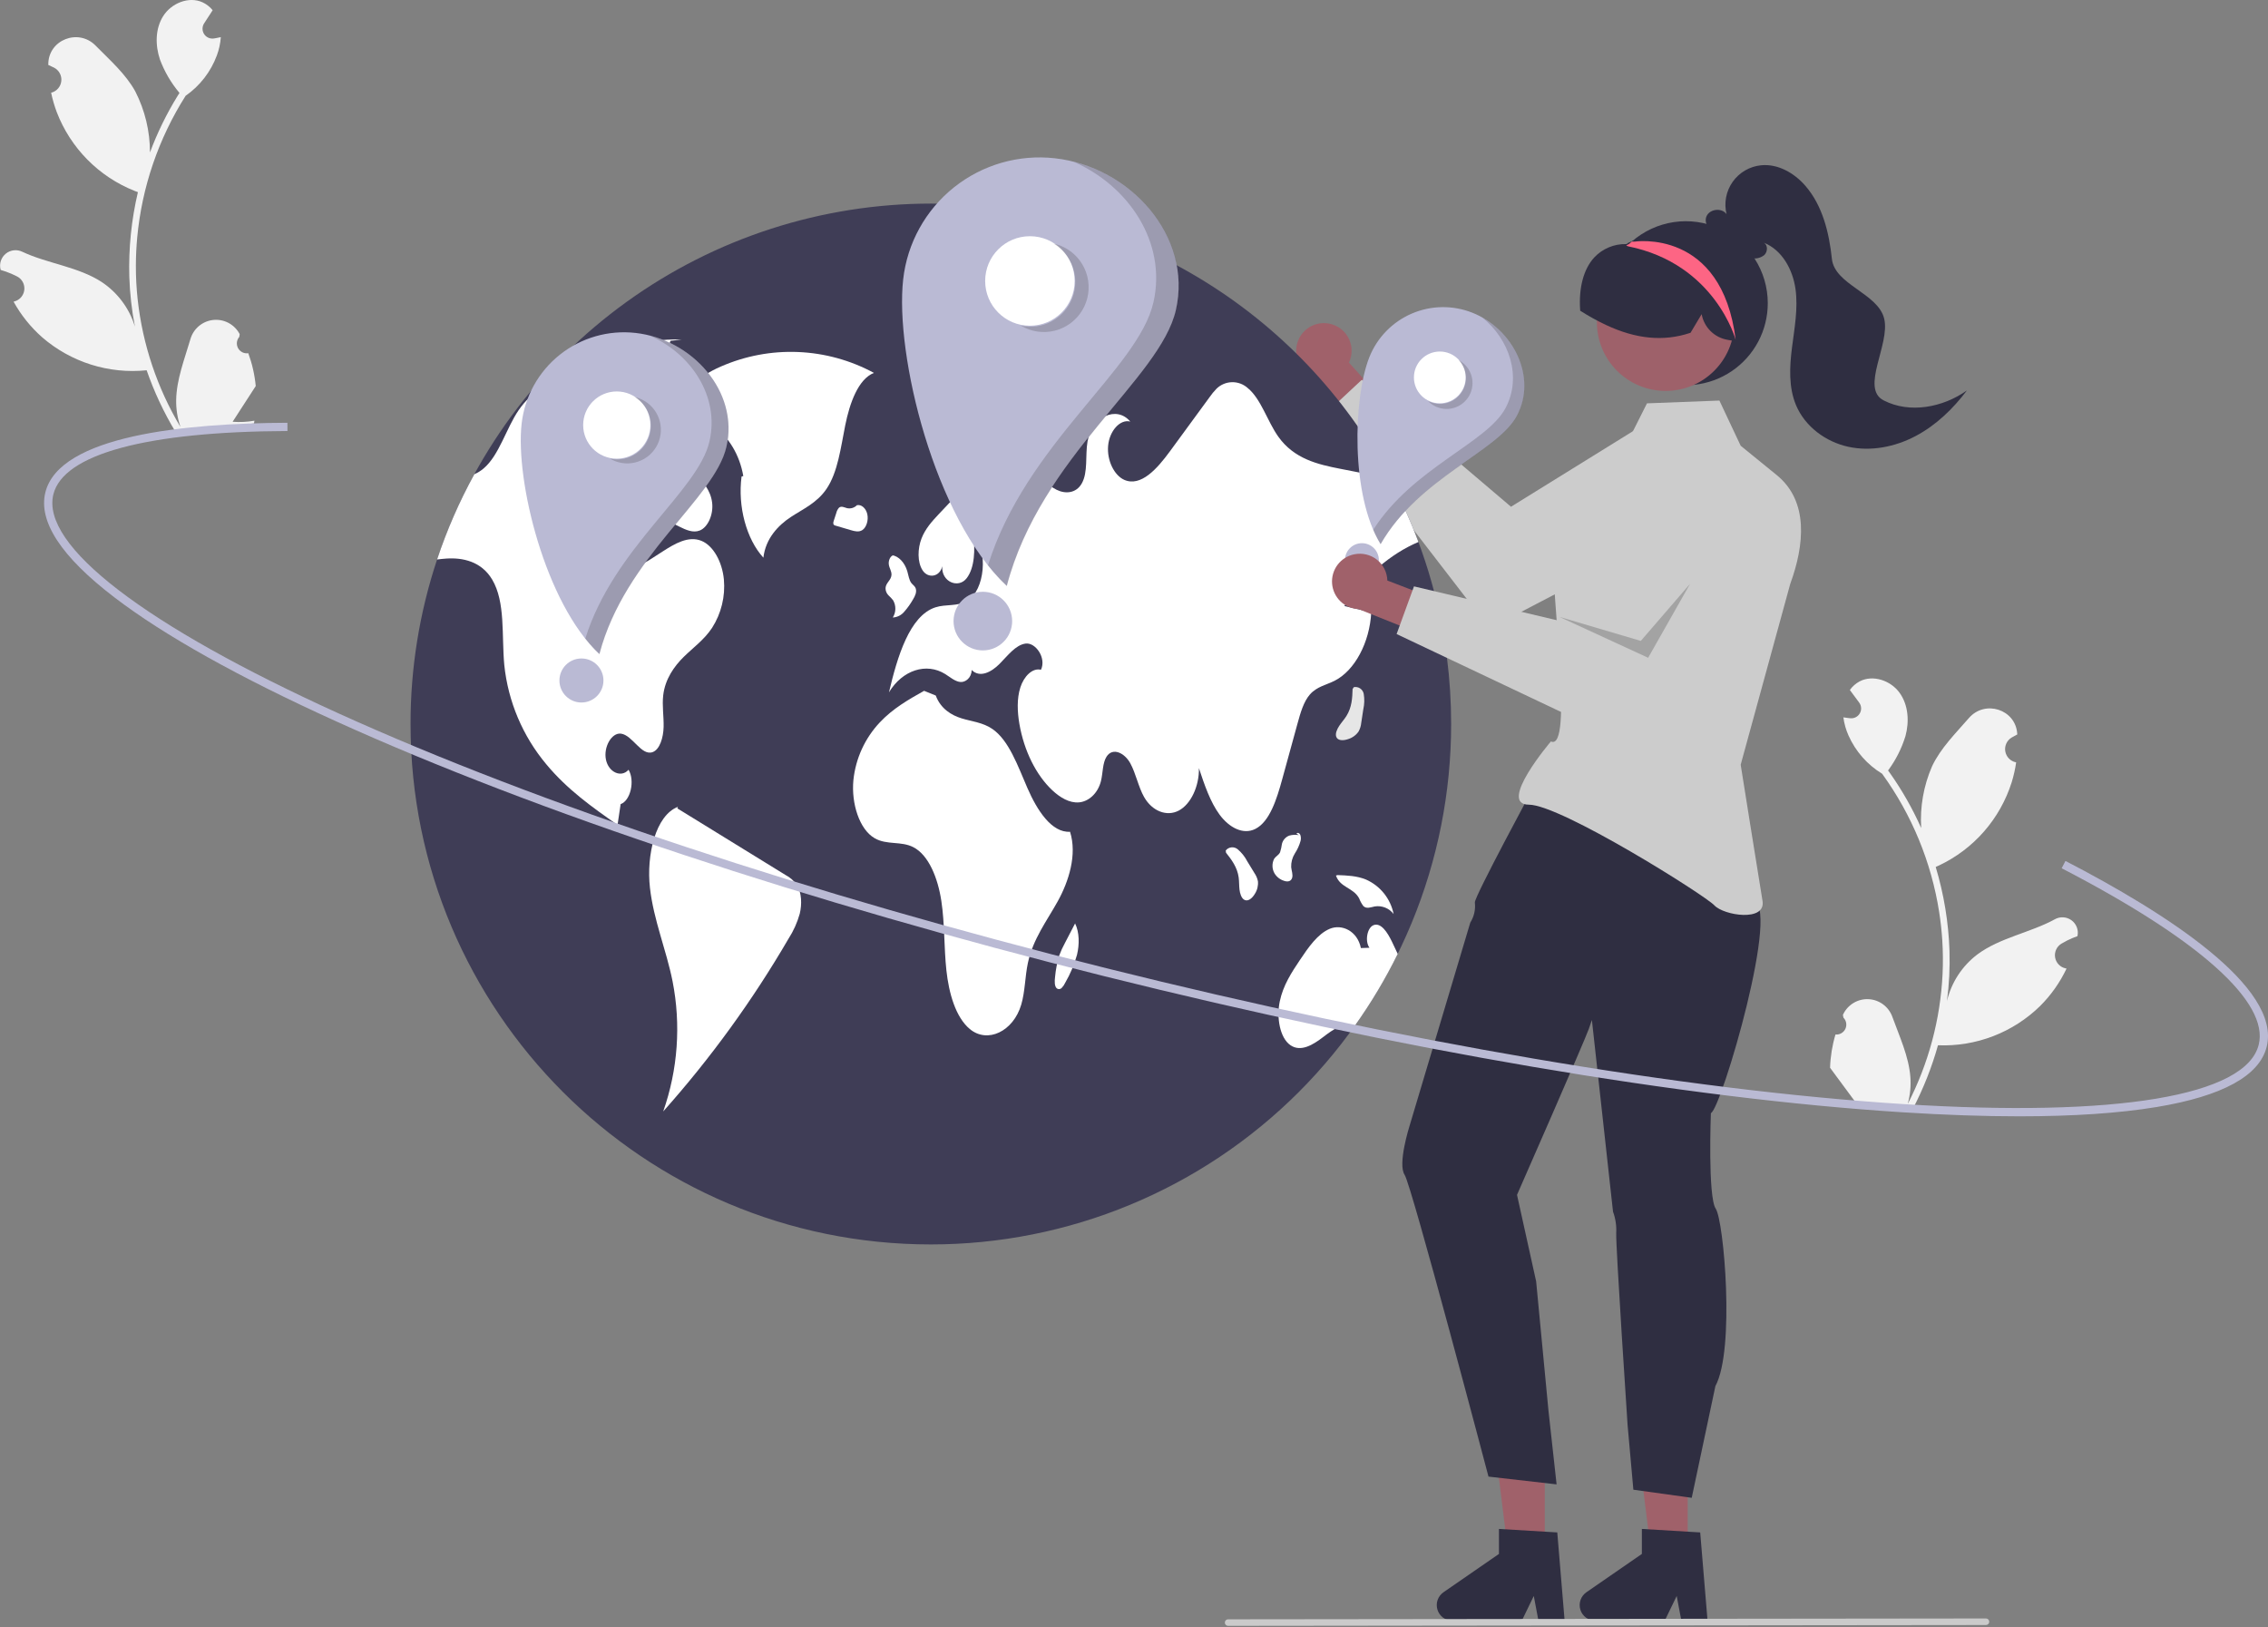 <svg width="460" height="330" viewBox="0 0 460 330" fill="none" xmlns="http://www.w3.org/2000/svg">
<rect x="0" y="0" width="460" height="330" fill="#808080" stroke="none"/>
<g clip-path="url(#clip0_12_230)">
<path d="M372.272 209.774C372.683 209.812 373.096 209.723 373.455 209.518C373.814 209.314 374.101 209.004 374.278 208.631C374.455 208.258 374.513 207.839 374.444 207.432C374.375 207.025 374.182 206.649 373.892 206.354C373.851 206.15 373.821 206.004 373.78 205.8C373.8 205.757 373.82 205.714 373.841 205.671C374.302 204.71 375.036 203.906 375.952 203.361C376.868 202.816 377.925 202.553 378.99 202.607C380.054 202.661 381.08 203.028 381.936 203.662C382.793 204.296 383.443 205.169 383.806 206.172C385.253 210.174 387.145 214.203 387.463 218.378C387.603 220.223 387.421 222.079 386.926 223.862C391.144 215.689 393.554 206.704 393.995 197.517C394.103 195.212 394.082 192.902 393.933 190.599C393.808 188.711 393.601 186.833 393.311 184.964C391.727 174.822 387.759 165.201 381.734 156.89C378.717 155.056 376.333 152.341 374.906 149.112C374.388 147.95 374.042 146.72 373.876 145.46C374.224 145.522 374.577 145.567 374.926 145.606C375.034 145.617 375.148 145.628 375.257 145.639L375.298 145.642C375.681 145.678 376.066 145.601 376.407 145.423C376.747 145.244 377.029 144.971 377.218 144.635C377.407 144.3 377.495 143.918 377.472 143.534C377.448 143.15 377.314 142.781 377.086 142.471C376.944 142.278 376.802 142.086 376.659 141.893C376.444 141.596 376.222 141.305 376.006 141.008C375.981 140.98 375.958 140.95 375.936 140.919C375.688 140.58 375.439 140.247 375.191 139.908C375.706 139.184 376.382 138.589 377.166 138.17C379.877 136.746 383.47 137.987 385.265 140.463C387.067 142.94 387.272 146.307 386.468 149.26C385.697 151.768 384.504 154.126 382.941 156.234C383.076 156.424 383.217 156.609 383.351 156.799C385.812 160.286 387.924 164.005 389.659 167.904C389.393 163.614 390.149 159.322 391.865 155.382C393.589 151.715 396.641 148.701 399.349 145.588C402.603 141.848 408.825 143.836 409.138 148.783C409.141 148.831 409.144 148.879 409.146 148.927C408.756 149.123 408.374 149.333 407.999 149.557C407.527 149.841 407.153 150.261 406.924 150.762C406.695 151.263 406.623 151.821 406.717 152.363C406.811 152.906 407.067 153.407 407.451 153.802C407.834 154.196 408.328 154.466 408.868 154.575L408.923 154.586C408.724 155.949 408.421 157.295 408.018 158.613C406.857 162.289 404.948 165.685 402.412 168.589C399.876 171.493 396.768 173.841 393.282 175.487C393.053 175.592 392.83 175.696 392.602 175.794C394.269 181.328 395.21 187.055 395.401 192.831C395.503 196.238 395.329 199.648 394.88 203.028L394.903 202.908C395.812 199.17 397.983 195.859 401.05 193.536C405.602 190.138 411.859 189.1 416.724 186.425C417.242 186.126 417.834 185.981 418.432 186.007C419.029 186.034 419.607 186.23 420.096 186.574C420.585 186.918 420.966 187.394 421.194 187.947C421.421 188.501 421.485 189.107 421.379 189.696C421.371 189.738 421.363 189.78 421.354 189.821C420.636 190.076 419.934 190.375 419.252 190.716C418.862 190.913 418.48 191.123 418.105 191.347C417.633 191.631 417.259 192.051 417.03 192.552C416.801 193.053 416.729 193.611 416.823 194.153C416.917 194.695 417.173 195.197 417.556 195.591C417.94 195.986 418.434 196.256 418.974 196.365L419.029 196.376C419.069 196.383 419.103 196.391 419.143 196.398C417.804 199.219 415.99 201.788 413.779 203.994C411.051 206.661 407.807 208.742 404.246 210.111C400.685 211.48 396.882 212.107 393.07 211.953L393.065 211.953C391.821 216.4 390.118 220.706 387.985 224.801L372.008 224.057C371.959 223.877 371.916 223.691 371.873 223.511C373.347 223.673 374.836 223.654 376.306 223.454C375.188 221.944 374.071 220.423 372.953 218.913C372.928 218.885 372.905 218.855 372.883 218.824C372.316 218.052 371.744 217.285 371.177 216.512L371.177 216.511C371.251 214.228 371.619 211.964 372.271 209.774L372.272 209.774Z" fill="#F2F2F2"/>
<path d="M50.361 71.621C49.953 71.684 49.535 71.621 49.165 71.439C48.794 71.257 48.488 70.966 48.288 70.604C48.089 70.243 48.005 69.828 48.049 69.418C48.093 69.007 48.261 68.62 48.533 68.308C48.561 68.102 48.582 67.954 48.611 67.748C48.588 67.706 48.565 67.665 48.542 67.623C48.022 66.692 47.239 65.935 46.291 65.448C45.343 64.96 44.273 64.764 43.213 64.883C42.154 65.002 41.153 65.432 40.337 66.118C39.521 66.804 38.926 67.716 38.627 68.739C37.43 72.822 35.79 76.961 35.731 81.147C35.705 82.998 36.001 84.839 36.605 86.588C31.891 78.691 28.93 69.872 27.922 60.73C27.672 58.436 27.55 56.129 27.557 53.821C27.565 51.929 27.655 50.041 27.829 48.158C28.784 37.938 32.149 28.09 37.649 19.423C40.548 17.406 42.759 14.549 43.984 11.237C44.429 10.046 44.699 8.797 44.786 7.529C44.443 7.612 44.093 7.679 43.748 7.74C43.64 7.757 43.527 7.775 43.419 7.793L43.379 7.799C42.998 7.858 42.609 7.805 42.258 7.648C41.907 7.491 41.609 7.235 41.4 6.913C41.19 6.59 41.079 6.213 41.078 5.829C41.078 5.444 41.189 5.067 41.398 4.744C41.528 4.543 41.658 4.342 41.788 4.141C41.985 3.832 42.188 3.527 42.385 3.217C42.408 3.187 42.43 3.156 42.45 3.124C42.677 2.77 42.904 2.423 43.131 2.069C42.572 1.379 41.861 0.826 41.053 0.456C38.258 -0.797 34.749 0.663 33.11 3.246C31.465 5.829 31.469 9.202 32.453 12.1C33.378 14.555 34.714 16.836 36.404 18.843C36.281 19.041 36.152 19.234 36.03 19.432C33.79 23.064 31.911 26.907 30.42 30.906C30.421 26.608 29.401 22.37 27.445 18.543C25.498 14.99 22.266 12.17 19.37 9.23C15.891 5.699 9.803 8.067 9.797 13.024C9.797 13.072 9.797 13.12 9.798 13.168C10.199 13.34 10.594 13.527 10.982 13.727C11.47 13.981 11.87 14.377 12.129 14.863C12.388 15.349 12.495 15.901 12.434 16.448C12.374 16.995 12.15 17.512 11.791 17.929C11.433 18.347 10.956 18.646 10.425 18.789L10.37 18.803C10.653 20.151 11.038 21.476 11.522 22.766C12.909 26.363 15.024 29.635 17.734 32.377C20.444 35.118 23.692 37.27 27.273 38.698C27.508 38.788 27.737 38.878 27.971 38.962C26.648 44.589 26.063 50.363 26.229 56.14C26.338 59.547 26.723 62.94 27.379 66.285L27.349 66.167C26.211 62.492 23.839 59.322 20.635 57.192C15.881 54.082 9.573 53.433 4.551 51.063C4.016 50.797 3.416 50.688 2.821 50.752C2.226 50.815 1.662 51.047 1.195 51.42C0.728 51.794 0.377 52.293 0.184 52.859C-0.009 53.425 -0.035 54.035 0.107 54.615C0.118 54.657 0.129 54.698 0.14 54.739C0.873 54.949 1.592 55.204 2.293 55.502C2.694 55.675 3.089 55.861 3.477 56.061C3.965 56.316 4.365 56.712 4.624 57.197C4.884 57.683 4.99 58.236 4.93 58.783C4.869 59.33 4.645 59.846 4.287 60.264C3.928 60.681 3.452 60.981 2.92 61.123L2.865 61.138C2.826 61.148 2.793 61.157 2.753 61.167C4.264 63.9 6.233 66.352 8.576 68.416C11.463 70.91 14.83 72.787 18.468 73.933C22.107 75.079 25.942 75.47 29.737 75.081L29.743 75.081C31.259 79.442 33.224 83.635 35.607 87.59L51.507 85.861C51.545 85.678 51.576 85.49 51.608 85.308C50.147 85.56 48.66 85.633 47.18 85.524C48.202 83.948 49.223 82.361 50.246 80.785C50.269 80.755 50.291 80.724 50.31 80.692C50.828 79.886 51.352 79.085 51.87 78.279L51.87 78.278C51.655 76.004 51.148 73.766 50.362 71.621L50.361 71.621Z" fill="#F2F2F2"/>
<path d="M270.034 65.729C270.821 65.945 271.551 66.332 272.173 66.861C272.794 67.39 273.292 68.049 273.631 68.791C273.971 69.534 274.143 70.342 274.136 71.158C274.13 71.974 273.944 72.779 273.593 73.516L282.125 83.002L277.625 89.593L265.764 76.027C264.565 75.355 263.655 74.266 263.205 72.968C262.756 71.669 262.798 70.251 263.325 68.981C263.851 67.712 264.825 66.68 266.061 66.08C267.298 65.481 268.712 65.356 270.034 65.729Z" fill="#A0616A"/>
<path d="M349.913 89.022C349.144 87.77 348.135 86.682 346.945 85.821C345.754 84.96 344.405 84.342 342.975 84.003C341.546 83.665 340.063 83.611 338.613 83.847C337.162 84.082 335.773 84.602 334.523 85.375L306.462 102.755L276.193 77.025L268.662 84.037L302.101 127.422L345.562 104.765C344.548 105.294 351.139 91.017 349.913 89.022Z" fill="#CCCCCC"/>
<path d="M294.323 146.81C294.326 160.669 291.599 174.392 286.296 187.197C280.994 200.001 273.221 211.636 263.421 221.435C253.622 231.235 241.987 239.008 229.183 244.31C216.378 249.612 202.655 252.34 188.796 252.337C130.515 252.337 83.268 205.09 83.268 146.81C83.258 135.473 85.075 124.209 88.65 113.451C95.668 92.441 109.114 74.168 127.085 61.217C145.056 48.266 166.644 41.292 188.796 41.282C207.9 41.275 226.648 46.457 243.037 56.273C259.427 66.09 272.843 80.172 281.854 97.018C284.088 101.174 286.037 105.478 287.687 109.898C287.916 110.514 288.138 111.13 288.355 111.751V111.757C289.323 114.489 290.175 117.272 290.911 120.105C293.184 128.825 294.331 137.799 294.323 146.81Z" fill="#3F3D56"/>
<path d="M177.25 75.611C172.508 73.047 167.242 71.599 161.856 71.379C156.469 71.158 151.103 72.171 146.167 74.34C141.82 76.231 137.244 79.624 135.794 85.751C141.658 82.29 149.249 87.758 150.757 96.529L150.405 96.626C149.608 102.702 151.387 109.316 154.832 113.083C155.284 109.17 157.857 106.507 160.387 104.844C162.918 103.18 165.718 101.972 167.649 99.112C169.939 95.722 170.521 90.768 171.43 86.248C172.34 81.728 174.066 76.871 177.25 75.611Z" fill="white"/>
<path d="M144.427 127.31C142.803 129.749 140.634 131.279 138.688 133.185C136.747 135.096 134.9 137.676 134.513 140.988C134.267 143.11 134.648 145.268 134.595 147.413C134.543 149.559 133.827 151.975 132.368 152.508C130.064 153.341 128.305 149.061 125.936 148.762C124.054 148.527 122.36 151.488 122.905 154.056C123.451 156.624 126.013 157.761 127.484 156.084C128.815 158.318 127.877 162.369 125.878 163.055C125.667 164.462 125.456 165.863 125.25 167.27C120.197 163.735 115.09 160.141 110.793 154.965C106.014 149.256 103.049 142.249 102.281 134.844C101.724 128.893 102.55 122.087 99.818 117.508C97.631 113.844 93.879 113.035 90.502 113.264C89.887 113.305 89.266 113.375 88.65 113.451C90.641 107.47 93.171 101.681 96.207 96.156C96.894 95.861 97.532 95.464 98.1 94.978C101.243 92.311 102.638 86.911 105.188 83.176C105.353 82.936 105.523 82.701 105.698 82.473C108.307 79.067 111.802 77.314 115.178 75.684C122.653 72.055 130.345 68.379 138.236 68.883L135.991 69.1C133.37 76.44 130.748 83.78 128.123 91.12C127.724 92.246 127.322 93.374 126.915 94.503C125.426 98.677 123.89 103.121 124.119 107.794C124.254 110.561 125.215 113.516 127.044 114.465C128.75 115.345 130.615 114.266 132.262 113.199C132.96 112.753 133.652 112.308 134.349 111.856C136.853 110.244 139.626 108.591 142.27 109.67C144.691 110.655 146.479 113.944 146.819 117.49C147.131 120.938 146.29 124.392 144.427 127.31Z" fill="white"/>
<path d="M159.316 177.423C152.005 172.921 144.693 168.419 137.382 163.918L137.506 163.598C132.96 165.33 131.073 173.41 131.824 180.018C132.575 186.626 135.123 192.533 136.41 198.972C138.145 207.783 137.49 216.899 134.513 225.371C144.127 214.584 152.635 202.86 159.91 190.375C160.926 188.801 161.701 187.084 162.207 185.281C162.672 183.362 162.6 181.056 161.67 179.517C161.072 178.634 160.263 177.914 159.316 177.423Z" fill="white"/>
<path d="M130.461 95.524C129.684 97.27 129.386 99.597 130.09 101.404C130.81 103.248 132.331 104.082 133.731 104.776L137.771 106.778C139.115 107.444 140.564 108.117 141.934 107.569C143.586 106.908 144.732 104.317 144.435 101.912C144.12 99.353 142.507 97.593 141.015 96.093C138.927 93.995 136.839 91.897 134.751 89.8L133.574 91.241C132.302 92.482 131.249 93.931 130.461 95.524Z" fill="white"/>
<path d="M272.667 122.884C274.484 123.312 276.302 123.74 278.119 124.168C277.802 130.306 274.76 135.987 270.679 138.045C268.979 138.901 267.086 139.217 265.679 140.818C264.406 142.272 263.761 144.535 263.169 146.698C262.132 150.474 261.094 154.249 260.056 158.025C258.942 162.093 257.512 166.614 254.616 168.079C252.13 169.34 249.287 167.798 247.375 165.212C245.464 162.627 244.297 159.15 243.166 155.762C243.236 159.455 241.519 163.078 239.086 164.362C236.647 165.646 233.68 164.485 232.05 161.619C230.878 159.561 230.391 156.846 229.242 154.759C228.093 152.672 225.684 151.476 224.429 153.434C223.602 154.736 223.708 156.729 223.297 158.382C222.658 160.95 220.724 162.562 218.807 162.703C216.895 162.844 215.031 161.742 213.431 160.247C210.13 157.151 207.697 152.238 206.753 146.78C206.337 144.347 206.22 141.697 206.941 139.417C207.662 137.136 209.403 135.377 211.132 135.811C212.27 133.408 210.024 130.218 208.002 130.5C205.973 130.781 204.385 132.956 202.72 134.627C201.06 136.298 198.739 137.511 197.068 135.852C197.08 137.394 195.825 138.414 194.74 138.285C193.662 138.162 192.7 137.295 191.71 136.679C187.881 134.293 183.021 135.876 180.301 140.39C182.001 133.155 184.493 124.854 189.716 123.154C191.85 122.456 194.178 123.031 196.194 121.823C199.765 119.683 200.486 111.598 197.402 108.263C197.795 111.417 197.719 115.098 196.054 117.256C194.389 119.413 190.895 118.006 191.106 114.817C190.625 117.016 188.233 117.35 187.131 115.661C186.023 113.973 186.117 111.212 186.902 109.195C187.688 107.178 189.024 105.73 190.32 104.341C193.105 101.356 195.931 98.337 199.155 96.461C202.385 94.585 206.114 93.952 209.35 95.816C211.056 96.801 212.557 98.443 214.298 99.31C216.04 100.184 218.25 100.073 219.405 98.032C220.7 95.758 220.091 92.381 220.571 89.537C221.433 84.513 226.457 82.162 229.242 85.48C227.161 84.947 225.009 87.409 224.751 90.393C224.488 93.377 225.994 96.391 228.011 97.294C231.4 98.794 234.718 95.019 237.28 91.525C239.953 87.867 242.63 84.21 245.312 80.556C245.74 79.934 246.22 79.349 246.748 78.809C247.588 77.99 248.707 77.522 249.88 77.498C251.052 77.474 252.19 77.896 253.062 78.68C255.771 80.89 257.043 85.422 259.265 88.541C262.489 93.073 267.314 94.175 271.805 95.054C275.153 95.705 278.502 96.359 281.854 97.018C284.088 101.174 286.037 105.478 287.687 109.898C282.012 112.308 276.776 116.816 272.667 122.884Z" fill="white"/>
<path d="M283.489 193.424C280.978 198.524 278.056 203.412 274.754 208.039C272.643 207.136 270.375 208.749 268.399 210.261C266.335 211.844 263.855 213.386 261.739 211.944C259.576 210.466 258.878 206.333 259.564 203.056C260.25 199.785 261.962 197.182 263.621 194.708C265.38 192.081 267.261 189.355 269.706 188.335C272.157 187.315 275.305 188.757 276.02 192.239L277.756 192.181C276.782 190.844 277.293 188.077 278.6 187.59C280.107 187.022 281.414 189.091 282.305 190.92C282.704 191.747 283.108 192.579 283.489 193.424Z" fill="white"/>
<path d="M217.027 168.66C213.297 168.895 210.342 164.303 208.379 159.786C206.416 155.268 204.624 150.102 201.259 147.803C199.336 146.489 197.143 146.309 195.057 145.672C192.971 145.036 190.788 143.718 189.791 141.035L187.425 140.08C184.3 141.837 181.134 143.626 178.441 146.485C175.421 149.693 173.54 153.805 173.088 158.188C172.636 162.924 174.305 168.205 177.424 169.984C179.888 171.39 182.757 170.503 185.253 171.79C188.372 173.398 190.224 178.069 190.924 182.681C191.625 187.293 191.448 192.086 191.949 196.75C192.451 201.414 193.833 206.267 196.693 208.657C200.272 211.649 205.523 209.163 207.129 203.718C207.917 201.048 207.889 198.034 208.478 195.262C209.516 190.379 212.315 186.757 214.536 182.752C216.756 178.747 218.504 173.308 217.027 168.66Z" fill="white"/>
<path d="M180.169 120.685C180.517 121.006 180.841 121.35 181.14 121.717C181.45 122.25 181.608 122.858 181.597 123.474C181.586 124.091 181.408 124.692 181.081 125.215C181.53 125.189 181.969 125.071 182.37 124.867C182.771 124.663 183.126 124.378 183.411 124.03C184.092 123.255 184.691 122.411 185.198 121.513C185.579 120.893 185.984 120.054 185.725 119.317C185.549 118.814 185.132 118.6 184.84 118.221C184.377 117.622 184.263 116.67 184.023 115.847C183.505 114.07 182.265 112.763 180.92 112.577L181.107 112.612C180.544 112.805 180.152 113.698 180.276 114.501C180.389 115.233 180.859 115.84 180.813 116.586C180.745 117.659 179.673 118.163 179.607 119.236C179.596 119.774 179.798 120.295 180.169 120.685Z" fill="white"/>
<path d="M173.778 102.452C173.784 102.451 173.789 102.451 173.795 102.449C173.909 102.345 174.016 102.231 174.113 102.11L173.778 102.452Z" fill="#E6E6E6"/>
<path d="M174.897 107.489C175.721 106.958 176.182 105.492 175.909 104.264C175.638 103.044 174.679 102.224 173.795 102.449C173.538 102.709 173.22 102.9 172.869 103.003C172.518 103.106 172.147 103.119 171.791 103.039C171.244 102.898 170.643 102.536 170.169 102.948C169.898 103.255 169.708 103.626 169.617 104.026C169.441 104.565 169.266 105.104 169.09 105.643C169.007 105.836 168.985 106.05 169.028 106.256C169.061 106.338 169.116 106.411 169.185 106.466C169.255 106.521 169.338 106.558 169.426 106.572C170.479 106.883 171.533 107.193 172.586 107.504C173.354 107.73 174.182 107.948 174.897 107.489Z" fill="white"/>
<path d="M254.419 177.019C253.932 176.222 253.445 175.425 252.958 174.627C252.48 173.704 251.826 172.883 251.033 172.21C250.859 172.064 250.657 171.955 250.44 171.888C250.222 171.821 249.994 171.798 249.768 171.821C249.541 171.843 249.322 171.911 249.122 172.02C248.923 172.128 248.747 172.276 248.605 172.454L248.664 172.909C249.774 174.302 250.948 175.848 251.23 177.915C251.341 178.73 251.302 179.573 251.399 180.391C251.497 181.209 251.773 182.058 252.302 182.411C253.068 182.923 253.969 182.168 254.514 181.246C255.002 180.489 255.221 179.59 255.136 178.694C255.014 178.092 254.77 177.522 254.419 177.019Z" fill="white"/>
<path d="M276.089 146.573C276.23 145.65 276.371 144.726 276.512 143.803C276.741 142.788 276.769 141.739 276.596 140.714C276.556 140.49 276.473 140.276 276.349 140.085C276.226 139.894 276.066 139.729 275.879 139.601C275.691 139.473 275.479 139.383 275.257 139.338C275.034 139.292 274.804 139.292 274.581 139.336L274.333 139.723C274.286 141.503 274.188 143.443 273.073 145.205C272.633 145.9 272.06 146.52 271.608 147.209C271.155 147.897 270.821 148.725 270.998 149.335C271.254 150.22 272.429 150.222 273.44 149.869C274.301 149.604 275.047 149.057 275.559 148.316C275.854 147.777 276.034 147.184 276.089 146.573Z" fill="#E6E6E6"/>
<path d="M262.057 178.057C262.295 177.372 261.952 176.587 261.879 175.831C261.844 174.854 262.103 173.889 262.622 173.061C263.138 172.28 263.529 171.423 263.781 170.521C263.887 170.11 263.868 169.677 263.725 169.277C263.564 168.915 263.174 168.75 262.95 169.037L263.429 169.345C262.782 169.23 262.117 169.262 261.484 169.439C261.123 169.578 260.801 169.801 260.544 170.09C260.288 170.379 260.105 170.726 260.01 171.101C259.931 171.685 259.802 172.262 259.624 172.825C259.338 173.412 258.785 173.608 258.437 174.123C258.2 174.581 258.08 175.09 258.089 175.604C258.097 176.119 258.234 176.624 258.486 177.073C258.923 177.808 259.617 178.354 260.434 178.605C261.019 178.815 261.789 178.826 262.057 178.057Z" fill="white"/>
<path d="M275.66 182.161C275.871 182.711 276.155 183.231 276.503 183.707C277.154 184.363 278.039 183.96 278.829 183.801C279.546 183.688 280.28 183.771 280.954 184.041C281.627 184.311 282.215 184.758 282.655 185.336C282.349 183.808 281.68 182.375 280.706 181.159C279.731 179.943 278.479 178.979 277.054 178.347C275.192 177.588 273.23 177.515 271.293 177.447L270.959 177.532C271.811 180.014 274.488 179.958 275.66 182.161Z" fill="white"/>
<path d="M218.047 187.236L218.052 187.247C218.085 187.184 218.117 187.122 218.15 187.059L218.047 187.236Z" fill="#E6E6E6"/>
<path d="M215.984 191.23C215.534 192.047 215.147 192.898 214.826 193.773C214.402 195.192 214.12 196.65 213.987 198.125C213.882 198.964 213.85 200.035 214.375 200.443C214.526 200.544 214.708 200.585 214.888 200.561C215.067 200.537 215.232 200.448 215.35 200.311C215.642 200.002 215.881 199.647 216.057 199.26C217.09 197.482 217.892 195.579 218.443 193.598C218.946 191.511 218.941 189.054 218.052 187.247C217.363 188.575 216.673 189.903 215.984 191.23Z" fill="white"/>
<path d="M196.076 84.814C196.404 85.134 196.818 85.352 197.268 85.44C197.718 85.528 198.184 85.482 198.608 85.308C199.486 84.924 200.292 84.392 200.99 83.734C201.568 83.307 202.059 82.772 202.434 82.159C202.642 81.793 202.774 81.389 202.825 80.972C202.876 80.554 202.843 80.13 202.73 79.725C202.404 78.771 201.576 78.451 200.845 78.234C199.676 77.888 198.507 77.541 197.338 77.194L198.184 76.432C197.313 75.965 196.351 76.832 195.807 77.905C195.458 78.605 195.215 79.354 195.085 80.126C194.794 81.81 195.079 83.816 196.076 84.814Z" fill="#E6E6E6"/>
<path d="M216.718 77.884C217.048 78.248 217.503 78.472 217.992 78.512C218.481 78.551 218.967 78.404 219.351 78.099C219.681 77.85 219.956 77.535 220.156 77.174C220.357 76.813 220.479 76.413 220.515 76.001C220.598 75.082 220.143 74.059 219.494 73.98L219.642 73.119C218.391 72.893 216.852 72.848 216.181 74.367C215.955 74.949 215.886 75.58 215.98 76.197C216.074 76.815 216.329 77.396 216.718 77.884Z" fill="#E6E6E6"/>
<path d="M213.961 32.094C206.626 31.267 199.263 33.387 193.492 37.988C187.721 42.59 184.013 49.295 183.186 56.63C181.463 71.903 189.51 105.07 204.18 118.8C211.088 92.495 235.294 76.892 238.496 62.869C241.919 47.884 229.234 33.817 213.961 32.094Z" fill="#BABAD4"/>
<path d="M208.888 66.049C213.901 66.049 217.965 61.985 217.965 56.972C217.965 51.959 213.901 47.896 208.888 47.896C203.875 47.896 199.812 51.959 199.812 56.972C199.812 61.985 203.875 66.049 208.888 66.049Z" fill="white"/>
<path d="M199.345 131.887C202.628 131.887 205.289 129.225 205.289 125.942C205.289 122.659 202.628 119.997 199.345 119.997C196.061 119.997 193.4 122.659 193.4 125.942C193.4 129.225 196.061 131.887 199.345 131.887Z" fill="#BABAD4"/>
<path opacity="0.2" d="M216.398 50.469C217.42 51.083 218.31 51.892 219.019 52.851C219.728 53.809 220.242 54.897 220.53 56.054C220.818 57.21 220.876 58.412 220.7 59.591C220.524 60.77 220.117 61.902 219.503 62.924C218.889 63.946 218.08 64.836 217.122 65.545C216.164 66.254 215.075 66.768 213.919 67.056C211.583 67.638 209.112 67.269 207.048 66.029C209.152 66.497 211.354 66.201 213.259 65.194C215.165 64.187 216.65 62.535 217.448 60.533C218.247 58.531 218.307 56.311 217.618 54.269C216.929 52.227 215.535 50.496 213.687 49.388C214.643 49.6 215.559 49.965 216.398 50.469Z" fill="#231F20"/>
<path opacity="0.2" d="M238.532 62.898C235.329 76.921 211.123 92.524 204.216 118.829C202.836 117.525 201.555 116.122 200.382 114.629C208.144 89.903 230.843 74.879 233.938 61.33C236.707 49.203 228.927 37.678 217.764 32.809C231.277 36.206 241.668 49.166 238.532 62.898Z" fill="#231F20"/>
<path d="M128.905 67.509C123.397 66.888 117.868 68.48 113.534 71.935C109.2 75.391 106.416 80.426 105.795 85.934C104.501 97.404 110.543 122.311 121.561 132.622C126.748 112.868 144.926 101.151 147.331 90.62C149.901 79.367 140.375 68.803 128.905 67.509Z" fill="#BABAD4"/>
<path d="M125.096 93.008C128.86 93.008 131.912 89.956 131.912 86.192C131.912 82.427 128.86 79.376 125.096 79.376C121.331 79.376 118.28 82.427 118.28 86.192C118.28 89.956 121.331 93.008 125.096 93.008Z" fill="white"/>
<path d="M117.929 142.45C120.395 142.45 122.393 140.451 122.393 137.985C122.393 135.52 120.395 133.521 117.929 133.521C115.463 133.521 113.465 135.52 113.465 137.985C113.465 140.451 115.463 142.45 117.929 142.45Z" fill="#BABAD4"/>
<path opacity="0.2" d="M130.735 81.308C131.503 81.769 132.172 82.377 132.704 83.097C133.236 83.816 133.622 84.633 133.838 85.502C134.055 86.37 134.098 87.273 133.966 88.158C133.834 89.043 133.528 89.894 133.067 90.661C132.606 91.428 131.998 92.097 131.279 92.63C130.559 93.162 129.742 93.548 128.874 93.764C128.005 93.981 127.102 94.024 126.217 93.892C125.332 93.759 124.481 93.454 123.714 92.993C125.294 93.344 126.947 93.122 128.378 92.366C129.809 91.61 130.924 90.369 131.524 88.866C132.124 87.362 132.169 85.695 131.651 84.161C131.134 82.628 130.087 81.329 128.7 80.496C129.417 80.655 130.105 80.93 130.735 81.308Z" fill="#231F20"/>
<path opacity="0.2" d="M147.357 90.642C144.952 101.173 126.774 112.89 121.587 132.644C120.551 131.665 119.589 130.611 118.708 129.49C124.537 110.921 141.583 99.639 143.907 89.464C145.987 80.357 140.145 71.702 131.761 68.046C141.909 70.597 149.712 80.329 147.357 90.642Z" fill="#231F20"/>
<path d="M342.303 314.426H334.819L331.259 285.559L342.304 285.56L342.303 314.426Z" fill="#A0616A"/>
<path d="M346.329 328.636H341.018L340.07 323.622L337.643 328.636H323.558C322.883 328.636 322.226 328.42 321.682 328.02C321.138 327.62 320.736 327.056 320.536 326.412C320.335 325.767 320.345 325.075 320.565 324.437C320.785 323.799 321.204 323.248 321.759 322.864L333.007 315.096V310.028L344.837 310.734L346.329 328.636Z" fill="#2F2E41"/>
<path d="M313.316 314.426H305.832L302.272 285.559L313.318 285.56L313.316 314.426Z" fill="#A0616A"/>
<path d="M317.342 328.636H312.032L311.084 323.622L308.656 328.636H294.572C293.896 328.636 293.239 328.42 292.695 328.02C292.151 327.62 291.75 327.056 291.549 326.412C291.348 325.767 291.358 325.075 291.578 324.437C291.798 323.799 292.217 323.248 292.772 322.864L304.02 315.096V310.028L315.85 310.734L317.342 328.636Z" fill="#2F2E41"/>
<path d="M284.884 238.212C286.316 240.36 301.897 299.415 301.897 299.415L315.711 300.991L314.072 286.132L311.565 259.838L307.684 242.287C307.684 242.287 321.39 211.094 322.256 208.609L322.872 206.826L327.154 245.688C327.663 247.075 327.885 248.552 327.806 250.027C327.677 252.455 330.112 288.975 330.112 288.975L331.282 302.072L343.119 303.716L347.921 281.055C351.931 273.694 349.632 247.535 347.992 245.101C346.353 242.666 347.004 225.709 347.004 225.709C349.098 224.972 361.585 182.393 355.339 182.644C355.74 180.374 356.055 178.348 356.055 178.348L345.214 169.604L318.082 162.551L311.237 159.264C311.237 159.264 299.011 181.871 299.133 182.995C299.301 184.419 298.975 185.858 298.209 187.07L285.865 228.38C285.865 228.38 283.438 236.042 284.884 238.212Z" fill="#2F2E41"/>
<path d="M353.049 90.387L348.733 81.223L334.042 81.787L329.25 91.322C329.25 91.322 315.556 107.678 315.112 112.997C314.555 119.686 319.188 152.47 314.555 150.345C314.555 150.345 303.632 163.166 310.095 163.166C316.559 163.166 345.795 181.52 347.713 183.584C349.632 185.647 358.196 186.986 357.478 182.677C356.76 178.368 353.049 155.065 353.049 155.065L363.094 118.423C365.984 110.512 366.884 101.638 360.349 96.324L353.049 90.387Z" fill="#CCCCCC"/>
<path d="M298.633 63.414C296.667 62.634 294.568 62.249 292.454 62.28C290.34 62.311 288.253 62.759 286.312 63.597C284.371 64.435 282.614 65.647 281.141 67.164C279.669 68.681 278.509 70.473 277.729 72.438C274.449 80.702 273.905 100.437 280.01 110.328C287.859 96.693 303.739 91.659 307.656 84.317C311.841 76.472 306.897 66.695 298.633 63.414Z" fill="#BABAD4"/>
<path d="M292.024 81.781C294.924 81.781 297.275 79.431 297.275 76.531C297.275 73.631 294.924 71.281 292.024 71.281C289.124 71.281 286.774 73.631 286.774 76.531C286.774 79.431 289.124 81.781 292.024 81.781Z" fill="white"/>
<path d="M276.227 117.019C278.126 117.019 279.665 115.48 279.665 113.581C279.665 111.681 278.126 110.142 276.227 110.142C274.327 110.142 272.788 111.681 272.788 113.581C272.788 115.48 274.327 117.019 276.227 117.019Z" fill="#BABAD4"/>
<path opacity="0.2" d="M297.203 74.041C298.165 75.047 298.689 76.393 298.658 77.784C298.628 79.176 298.047 80.498 297.042 81.461C296.037 82.424 294.692 82.948 293.3 82.919C291.909 82.891 290.586 82.311 289.622 81.307C290.726 81.888 291.999 82.057 293.216 81.784C294.432 81.511 295.512 80.814 296.262 79.818C297.011 78.822 297.382 77.591 297.307 76.347C297.233 75.103 296.718 73.925 295.854 73.026C296.356 73.289 296.811 73.632 297.203 74.041Z" fill="#231F20"/>
<path opacity="0.2" d="M307.672 84.339C303.755 91.68 287.875 96.715 280.026 110.35C279.453 109.413 278.951 108.434 278.523 107.423C286.61 94.8 301.561 89.859 305.345 82.766C308.732 76.417 306.139 68.803 300.647 64.391C307.674 68.339 311.507 77.15 307.672 84.339Z" fill="#231F20"/>
<path d="M274.677 112.396C275.476 112.232 276.302 112.244 277.096 112.433C277.89 112.622 278.633 112.983 279.273 113.49C279.912 113.997 280.433 114.638 280.798 115.368C281.163 116.098 281.363 116.9 281.385 117.716L293.297 122.288L292.284 130.204L275.553 123.511C274.18 123.457 272.874 122.901 271.883 121.948C270.893 120.996 270.286 119.713 270.178 118.343C270.07 116.973 270.468 115.611 271.297 114.515C272.127 113.419 273.329 112.665 274.677 112.396Z" fill="#A0616A"/>
<path d="M357.906 96.083C356.652 95.317 355.259 94.807 353.807 94.581C352.355 94.355 350.873 94.417 349.445 94.765C348.017 95.113 346.673 95.74 345.488 96.609C344.303 97.478 343.301 98.572 342.54 99.829L325.442 128.062L286.786 118.899L283.264 128.568L332.768 152.017L357.84 112.084C361.593 106.808 363.432 99.457 357.906 96.083Z" fill="#CCCCCC"/>
<path d="M358.544 61.482C358.545 64.203 357.878 66.883 356.602 69.286C355.325 71.689 353.478 73.742 351.223 75.265C348.968 76.788 346.373 77.734 343.667 78.02C340.961 78.306 338.226 77.924 335.702 76.906C333.178 75.888 330.943 74.266 329.192 72.183C327.442 70.1 326.229 67.619 325.661 64.957C325.093 62.296 325.187 59.536 325.935 56.919C326.683 54.303 328.062 51.91 329.95 49.951L330.03 49.871C330.163 49.731 330.296 49.592 330.435 49.459C330.436 49.459 330.437 49.459 330.438 49.458C330.439 49.458 330.44 49.458 330.44 49.457C330.441 49.456 330.441 49.456 330.442 49.455C330.442 49.454 330.442 49.453 330.442 49.452C330.615 49.293 330.788 49.133 330.967 48.98C333.37 46.874 336.328 45.505 339.488 45.037C342.648 44.568 345.877 45.021 348.786 46.34C351.696 47.659 354.164 49.789 355.894 52.474C357.625 55.16 358.545 58.287 358.544 61.482Z" fill="#2F2E41"/>
<path d="M337.824 79.268C345.523 79.268 351.764 73.027 351.764 65.328C351.764 57.629 345.523 51.388 337.824 51.388C330.125 51.388 323.884 57.629 323.884 65.328C323.884 73.027 330.125 79.268 337.824 79.268Z" fill="#9E616A"/>
<path d="M352.627 69.303L350.318 68.895C349.027 68.661 347.839 68.038 346.912 67.11C345.985 66.182 345.364 64.993 345.131 63.702L342.877 67.479L342.778 67.511C337.409 69.294 331.822 68.761 325.702 65.883C323.952 65.053 322.255 64.118 320.619 63.081L320.498 63.006L320.489 62.864C320.177 58.329 321.194 54.54 323.355 52.196C324.184 51.314 325.191 50.617 326.308 50.151C327.426 49.685 328.629 49.461 329.84 49.493C329.926 49.47 330.005 49.426 330.07 49.366C330.101 49.343 330.132 49.32 330.163 49.299V49.275L330.323 49.2C330.667 49.038 331.018 48.883 331.368 48.742C334.127 47.674 337.131 47.406 340.034 47.969C342.938 48.532 345.624 49.903 347.784 51.924C352.078 56.023 354.048 62.903 352.685 69.043L352.627 69.303Z" fill="#2F2E41"/>
<path d="M382.03 81.181C377.286 78.732 383.388 69.846 382.162 64.65C380.936 59.454 372.107 57.783 371.545 52.474C370.982 47.165 369.659 41.69 366.156 37.661C363.917 35.087 360.619 33.187 357.223 33.51C356.074 33.619 354.962 33.974 353.963 34.552C352.963 35.129 352.1 35.916 351.432 36.857C350.764 37.798 350.307 38.872 350.091 40.006C349.876 41.14 349.907 42.307 350.184 43.428C349.217 42.057 346.714 42.354 346.095 43.913C345.544 45.298 346.761 46.976 348.192 47.099C350.066 49.412 352.211 51.867 355.145 52.334C355.613 52.441 356.099 52.441 356.566 52.333C357.034 52.225 357.471 52.013 357.844 51.711C358.534 51.048 358.588 49.723 357.769 49.227C361.457 50.692 363.619 54.68 364.167 58.61C364.714 62.541 363.957 66.518 363.458 70.455C362.959 74.392 362.744 78.533 364.288 82.189C366.111 86.508 370.311 89.604 374.893 90.597C379.476 91.59 384.356 90.62 388.504 88.433C392.652 86.247 396.111 82.91 398.936 79.168C394.069 82.624 387.335 83.919 382.03 81.181Z" fill="#2F2E41"/>
<path d="M352.034 68.916C352.034 68.916 347.905 53.502 330.203 49.944C330.183 49.938 330.116 49.911 330.03 49.871C329.977 49.838 329.91 49.805 329.844 49.771C330.043 49.658 330.236 49.559 330.436 49.459L330.438 49.458L330.44 49.457L330.442 49.455L330.442 49.452C330.615 49.293 330.788 49.133 330.968 48.98L331.473 49C331.473 49 349.235 46.187 352.034 68.916Z" fill="#FD6584"/>
<path opacity="0.2" d="M342.788 118.376L332.791 129.959L316.271 125.081L334.28 133.38L342.788 118.376Z" fill="black"/>
<path d="M402.798 329.509L249.084 329.68C248.908 329.68 248.74 329.61 248.616 329.485C248.492 329.361 248.422 329.192 248.422 329.016C248.422 328.841 248.492 328.672 248.616 328.548C248.74 328.423 248.908 328.353 249.084 328.353L402.798 328.181C402.974 328.181 403.142 328.251 403.267 328.376C403.391 328.5 403.461 328.669 403.461 328.845C403.461 329.021 403.391 329.19 403.267 329.314C403.142 329.439 402.974 329.509 402.798 329.509Z" fill="#CACACA"/>
<path d="M409.545 226.36C402.347 226.36 394.458 226.088 385.878 225.544C341.498 222.726 284.013 212.928 224.011 197.956C164.009 182.983 108.66 164.624 68.159 146.262C48.43 137.317 33.288 128.849 23.154 121.095C12.425 112.885 7.732 105.73 9.204 99.827C12.074 88.328 37.484 85.812 58.295 85.726L58.302 87.399C29.723 87.516 12.863 92.074 10.827 100.232C8.234 110.623 29.383 126.845 68.849 144.739C109.261 163.061 164.509 181.384 224.416 196.333C284.322 211.282 341.702 221.063 385.984 223.875C429.229 226.622 455.521 222.238 458.113 211.847C460.266 203.22 446.074 190.511 418.151 176.06L418.92 174.575C439.209 185.075 462.76 200.135 459.736 212.252C458.263 218.155 450.758 222.266 437.43 224.473C429.833 225.73 420.501 226.36 409.545 226.36Z" fill="#BABAD4"/>
</g>
<defs>
<clipPath id="clip0_12_230">
<rect width="460" height="329.68" fill="white"/>
</clipPath>
</defs>
</svg>
